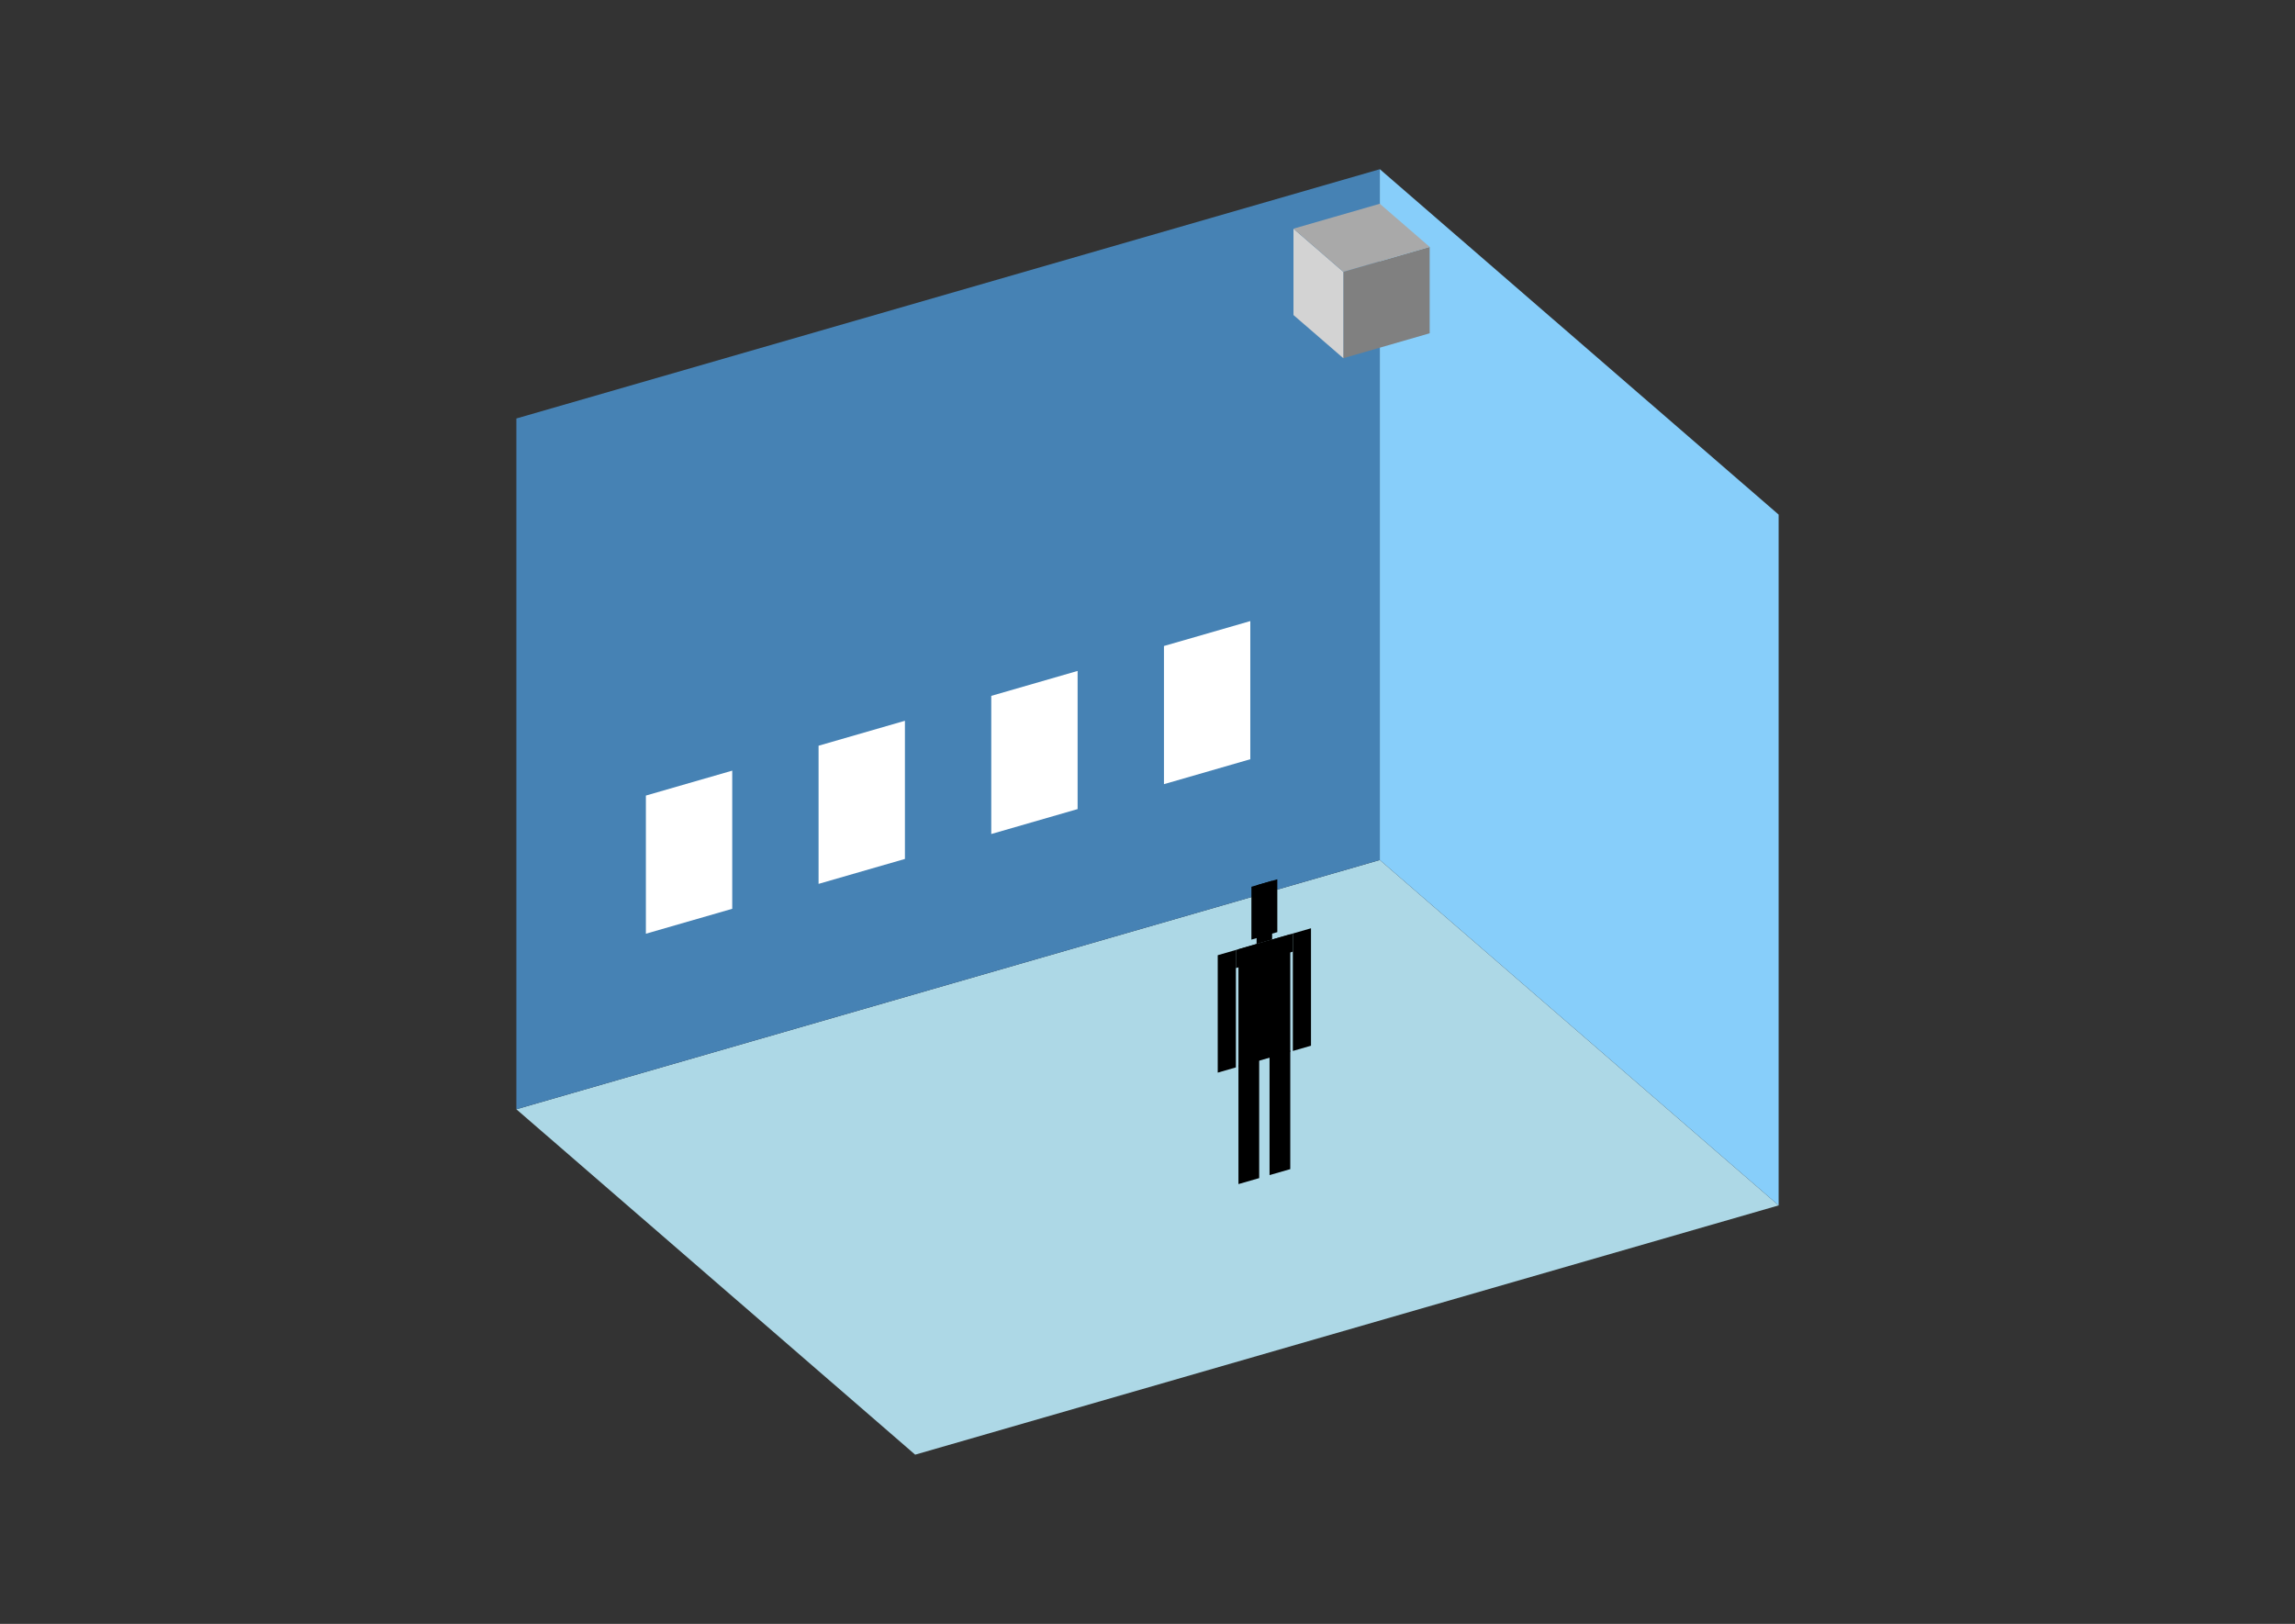 <?xml version="1.0" encoding="UTF-8"?>
<svg
  xmlns="http://www.w3.org/2000/svg"
  width="848"
  height="600"
  style="background-color:white"
>
  <rect width="100%" height="100%" fill="#333333" stroke="none"/>
  <polygon fill="lightblue" points="338.157,537.478 190.796,409.86 509.843,317.759 657.204,445.377" />
  <polygon fill="steelblue" points="190.796,409.86 190.796,154.623 509.843,62.522 509.843,317.759" />
  <polygon fill="lightskyblue" points="657.204,445.377 657.204,190.14 509.843,62.522 509.843,317.759" />
  <polygon fill="white" points="238.653,344.997 238.653,293.95 270.558,284.74 270.558,335.787" />
  <polygon fill="white" points="302.462,326.577 302.462,275.53 334.367,266.319 334.367,317.367" />
  <polygon fill="white" points="366.272,308.157 366.272,257.109 398.176,247.899 398.176,298.947" />
  <polygon fill="white" points="430.081,289.737 430.081,238.689 461.986,229.479 461.986,280.527" />
  <polygon fill="grey" points="496.358,132.351 496.358,100.446 528.263,91.236 528.263,123.141" />
  <polygon fill="lightgrey" points="496.358,132.351 496.358,100.446 477.938,84.494 477.938,116.398" />
  <polygon fill="darkgrey" points="496.358,100.446 477.938,84.494 509.843,75.284 528.263,91.236" />
  <polygon fill="hsl(324.0,50.0%,52.578%)" points="457.609,437.503 457.609,393.679 465.266,391.468 465.266,435.292" />
  <polygon fill="hsl(324.0,50.0%,52.578%)" points="476.752,431.977 476.752,388.153 469.095,390.363 469.095,434.187" />
  <polygon fill="hsl(324.0,50.0%,52.578%)" points="449.952,396.323 449.952,352.933 456.652,350.998 456.652,394.389" />
  <polygon fill="hsl(324.0,50.0%,52.578%)" points="477.709,388.31 477.709,344.92 484.409,342.986 484.409,386.376" />
  <polygon fill="hsl(324.0,50.0%,52.578%)" points="456.652,357.698 456.652,350.998 477.709,344.92 477.709,351.62" />
  <polygon fill="hsl(324.0,50.0%,52.578%)" points="457.609,394.112 457.609,350.722 476.752,345.196 476.752,388.586" />
  <polygon fill="hsl(324.0,50.0%,52.578%)" points="462.395,347.171 462.395,327.645 471.966,324.882 471.966,344.408" />
  <polygon fill="hsl(324.0,50.0%,52.578%)" points="464.309,348.788 464.309,327.093 470.052,325.435 470.052,347.13" />
</svg>

